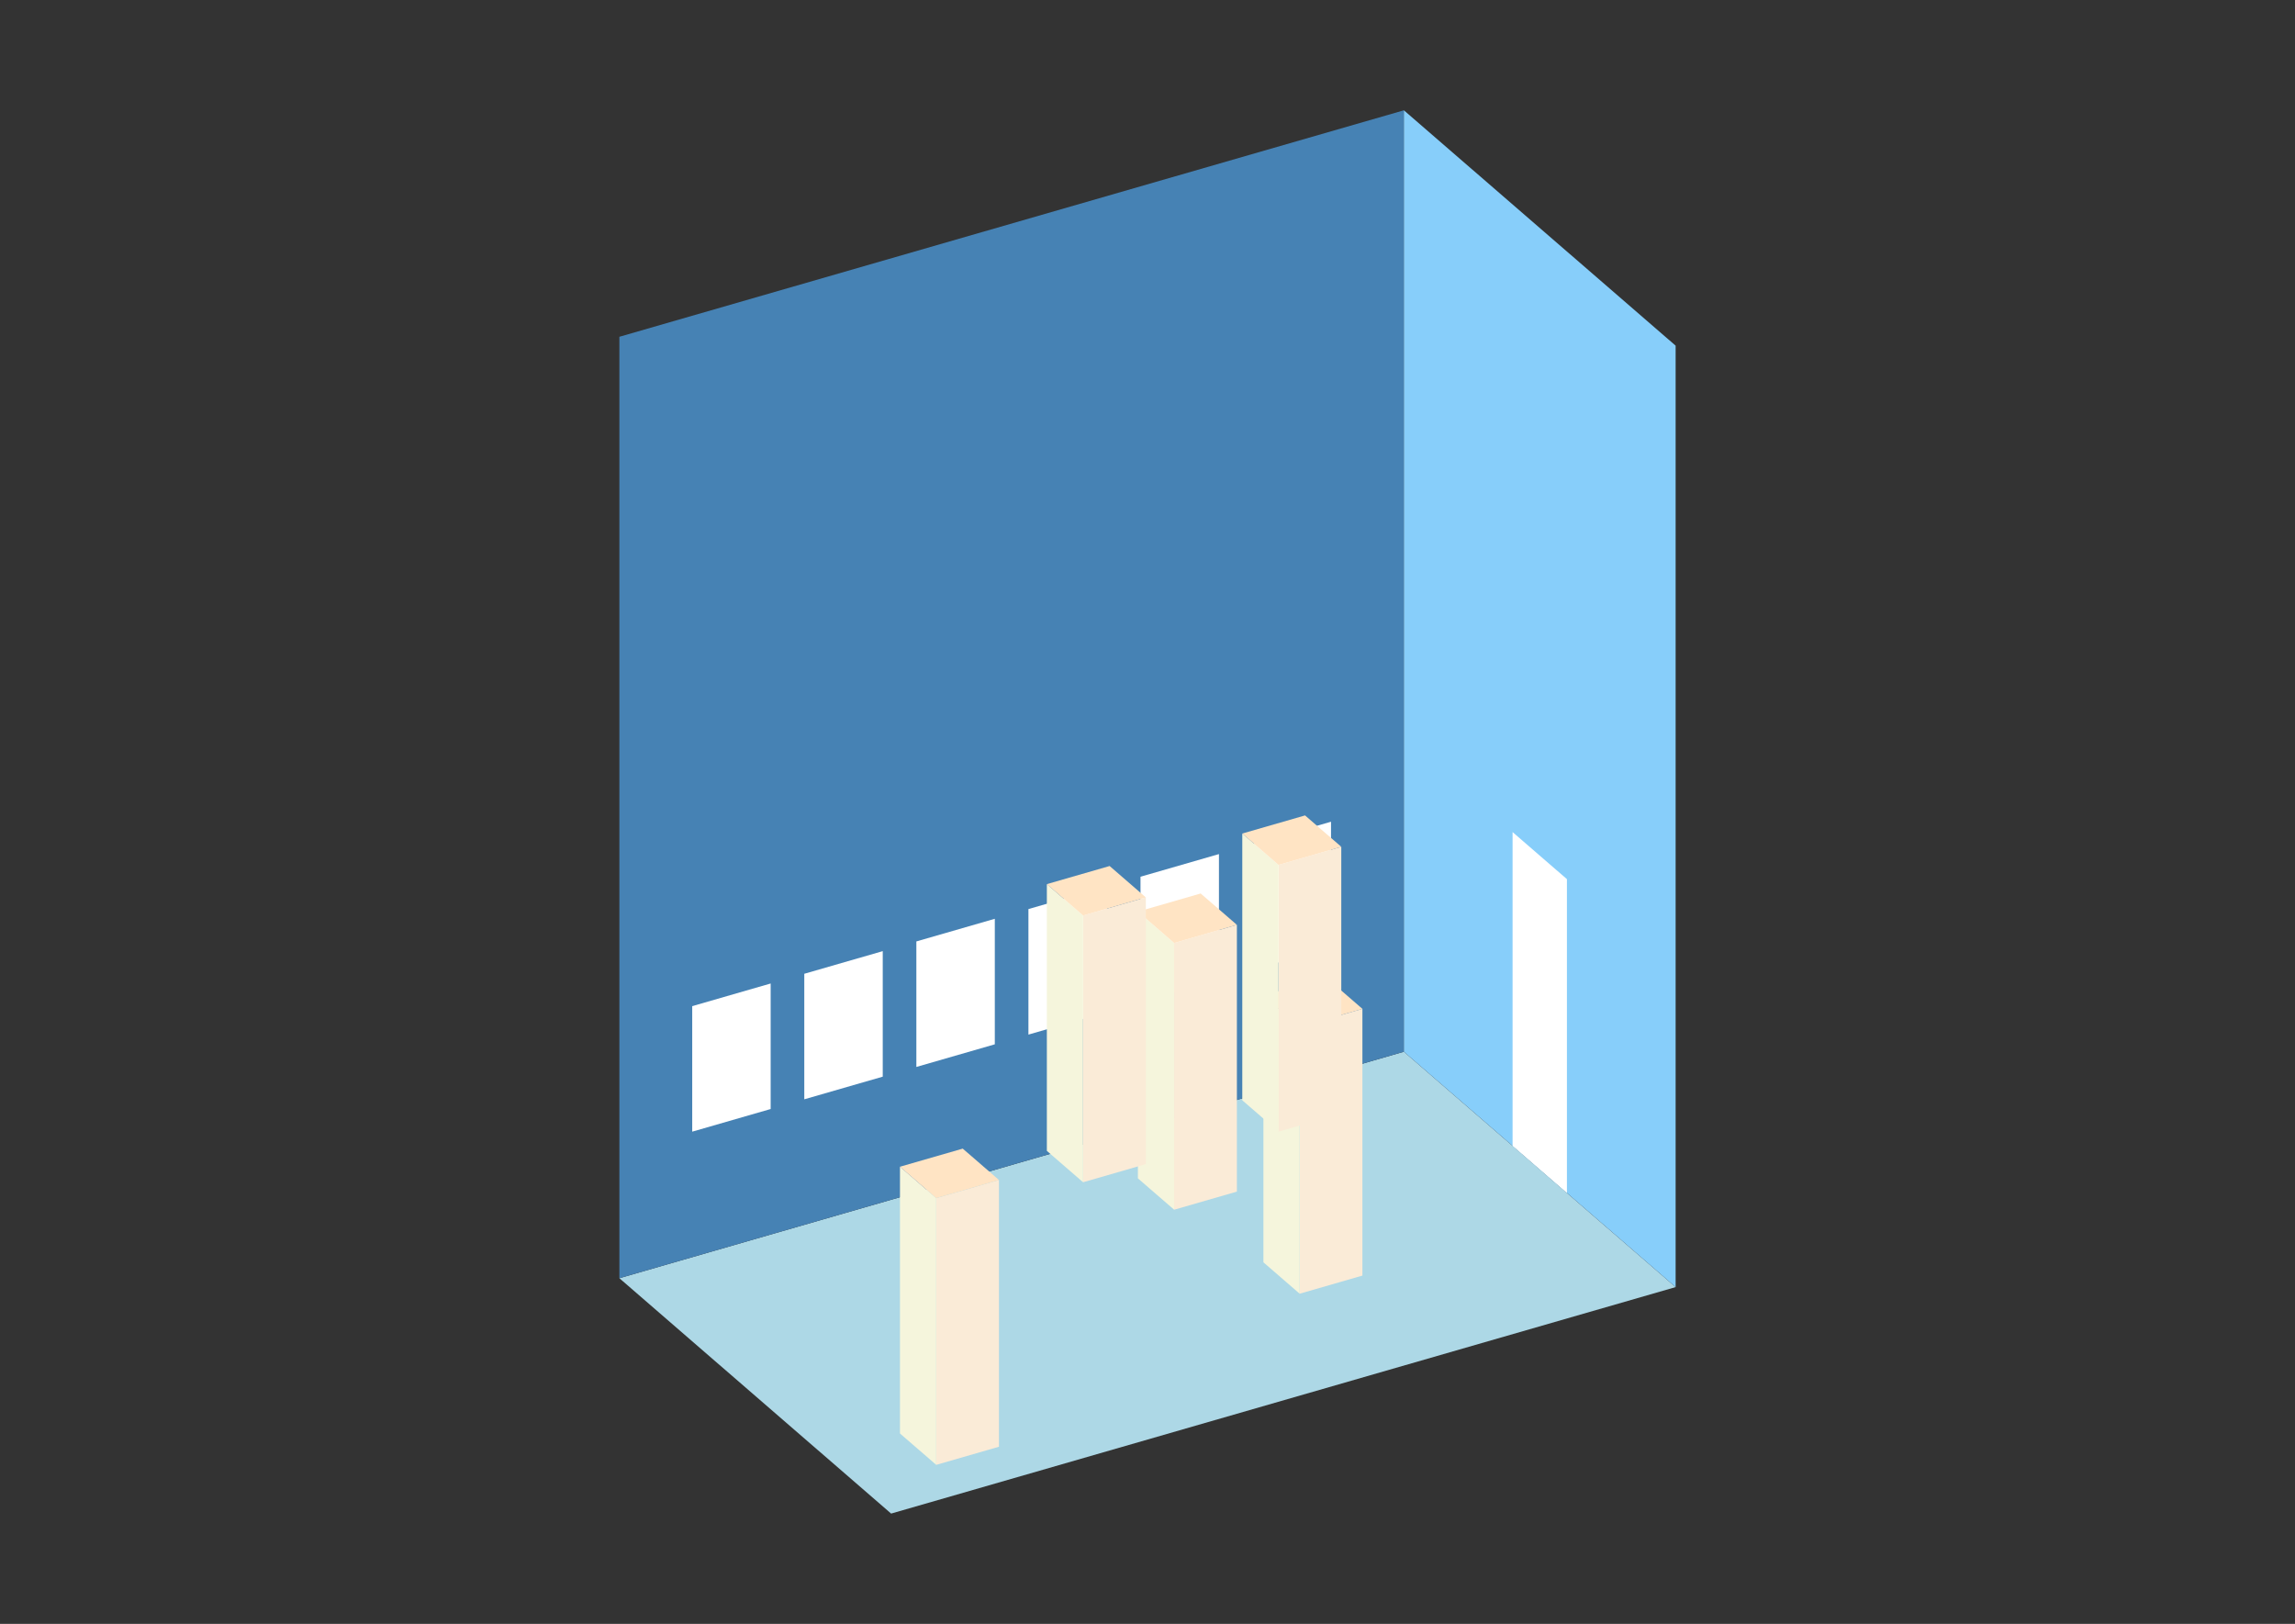 <?xml version="1.0" encoding="UTF-8"?>
<svg
  xmlns="http://www.w3.org/2000/svg"
  width="848"
  height="600"
  style="background-color:white"
>
  <rect width="100%" height="100%" fill="#333333" stroke="none"/>
  <polygon fill="lightblue" points="329.271,559.244 228.856,472.282 518.729,388.603 619.144,475.565" />
  <polygon fill="steelblue" points="228.856,472.282 228.856,124.435 518.729,40.756 518.729,388.603" />
  <polygon fill="lightskyblue" points="619.144,475.565 619.144,127.718 518.729,40.756 518.729,388.603" />
  <polygon fill="white" points="578.978,440.78 578.978,324.831 558.895,307.439 558.895,423.388" />
  <polygon fill="white" points="255.773,418.133 255.773,371.753 284.76,363.385 284.76,409.765" />
  <polygon fill="white" points="297.183,406.178 297.183,359.799 326.171,351.431 326.171,397.81" />
  <polygon fill="white" points="338.594,394.224 338.594,347.845 367.581,339.477 367.581,385.856" />
  <polygon fill="white" points="380.004,382.27 380.004,335.89 408.991,327.522 408.991,373.902" />
  <polygon fill="white" points="421.415,370.316 421.415,323.936 450.402,315.568 450.402,361.948" />
  <polygon fill="white" points="462.825,358.362 462.825,311.982 491.812,303.614 491.812,349.994" />
  <polygon fill="antiquewhite" points="480.221,478.006 480.221,379.449 503.41,372.755 503.41,471.312" />
  <polygon fill="beige" points="480.221,478.006 480.221,379.449 466.832,367.854 466.832,466.411" />
  <polygon fill="bisque" points="480.221,379.449 466.832,367.854 490.022,361.16 503.41,372.755" />
  <polygon fill="antiquewhite" points="345.928,541.244 345.928,442.687 369.118,435.993 369.118,534.55" />
  <polygon fill="beige" points="345.928,541.244 345.928,442.687 332.54,431.092 332.54,529.649" />
  <polygon fill="bisque" points="345.928,442.687 332.54,431.092 355.729,424.398 369.118,435.993" />
  <polygon fill="antiquewhite" points="472.414,418.133 472.414,319.576 495.604,312.882 495.604,411.439" />
  <polygon fill="beige" points="472.414,418.133 472.414,319.576 459.025,307.981 459.025,406.538" />
  <polygon fill="bisque" points="472.414,319.576 459.025,307.981 482.215,301.287 495.604,312.882" />
  <polygon fill="antiquewhite" points="433.841,446.976 433.841,348.419 457.031,341.724 457.031,440.281" />
  <polygon fill="beige" points="433.841,446.976 433.841,348.419 420.452,336.824 420.452,435.381" />
  <polygon fill="bisque" points="433.841,348.419 420.452,336.824 443.642,330.129 457.031,341.724" />
  <polygon fill="antiquewhite" points="400.2,436.823 400.2,338.266 423.39,331.572 423.39,430.129" />
  <polygon fill="beige" points="400.2,436.823 400.2,338.266 386.811,326.672 386.811,425.228" />
  <polygon fill="bisque" points="400.2,338.266 386.811,326.672 410.001,319.977 423.39,331.572" />
</svg>
